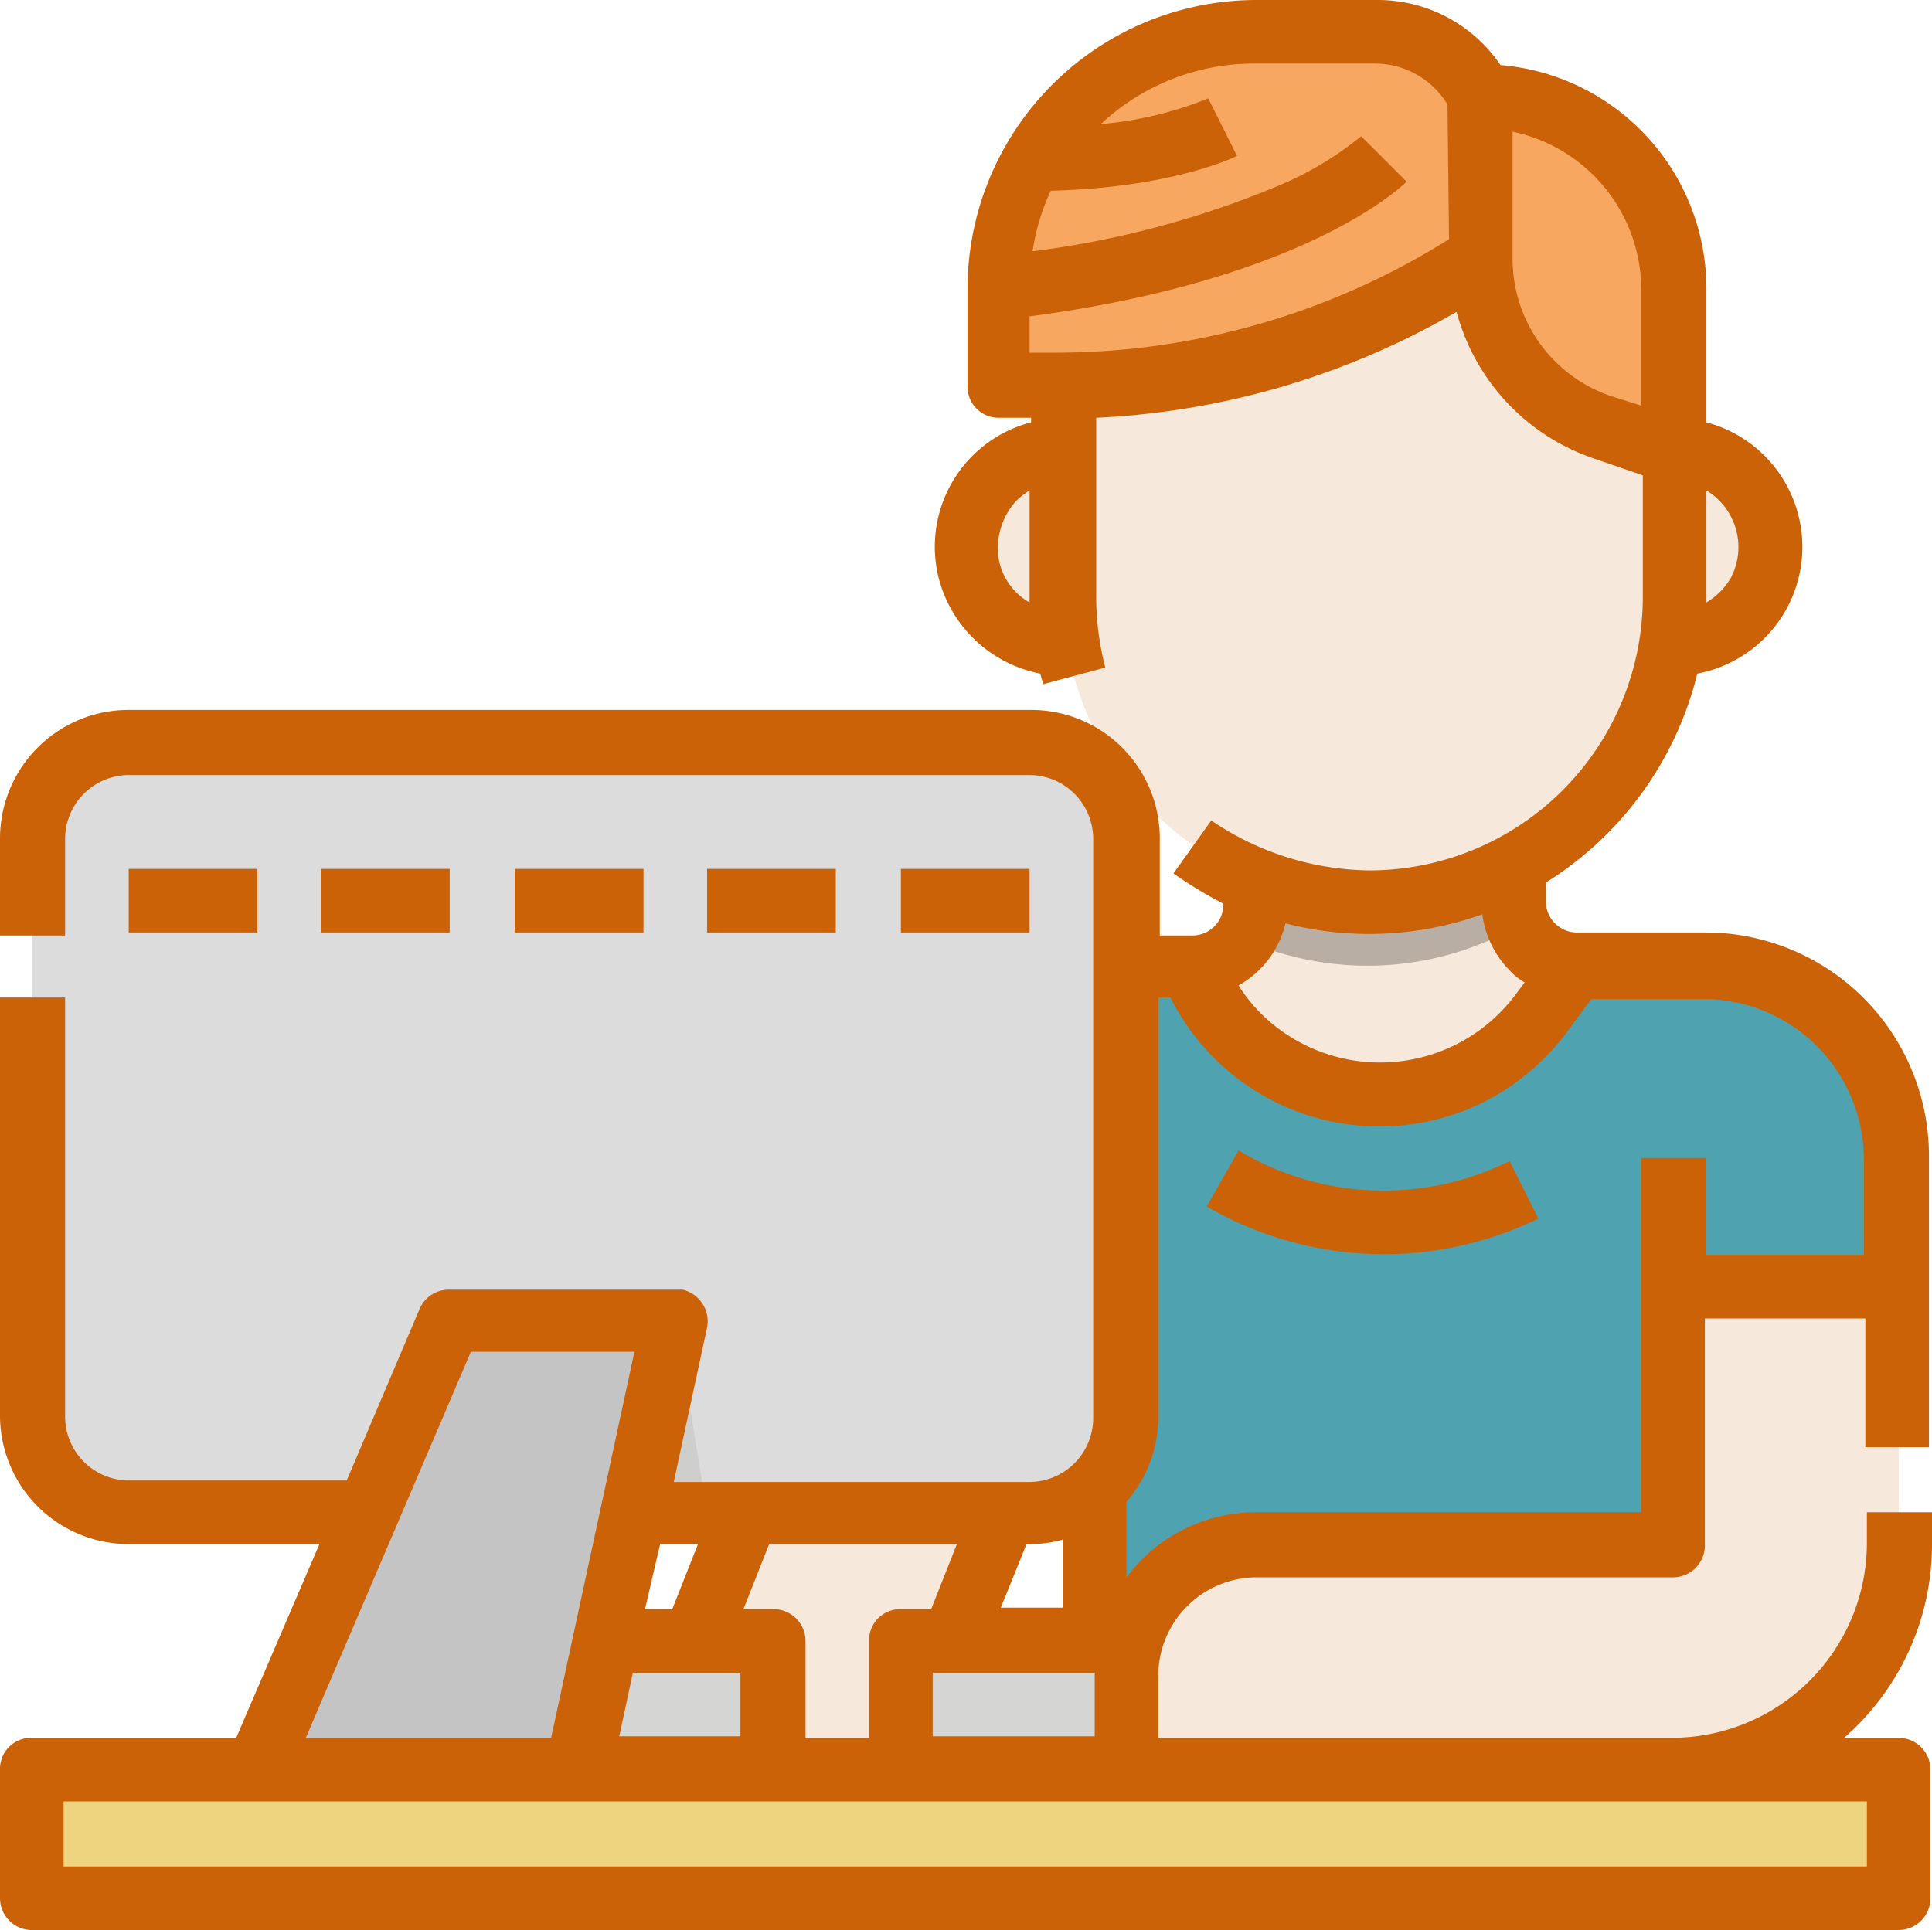 <svg xmlns="http://www.w3.org/2000/svg" width="127.6" height="127.5" viewBox="0 0 127.6 127.5">
  <g id="Filled_outline" transform="translate(-7.1 -7.1)">
    <path id="Trazado_14" d="M111.3,70.9V83.7H85.8V70.9A4.225,4.225,0,0,0,90,66.7h0V62.4h17v4.2a4.268,4.268,0,0,0,4.3,4.3Z" fill="#f6e8db"/>
    <path id="Trazado_15" d="M107.3,68.3a20.138,20.138,0,0,1-18.2.8,4.376,4.376,0,0,0,.8-2.5V62.4h17v4.2A10.46,10.46,0,0,0,107.3,68.3Z" fill="#b9aea4"/>
    <path id="Trazado_16" d="M67.7,78.9,62.4,92.1h17V124h38.3V92.1h14.9V83.6a12.825,12.825,0,0,0-12.8-12.8h-8.5L108.9,74a13.277,13.277,0,0,1-18.6,2.7A12.8,12.8,0,0,1,86.4,72l-.6-1.1H79.6A12.757,12.757,0,0,0,67.7,78.9Z" fill="#4fa3b1"/>
    <path id="Trazado_17" d="M66.6,124h-17L62.4,92.1h17Z" fill="#f6e8db"/>
    <path id="Trazado_18" d="M117.6,49.6h-4.2V36.8h4.2a6.445,6.445,0,0,1,6.4,6.4A6.38,6.38,0,0,1,117.6,49.6Z" fill="#f6e8db"/>
    <path id="Trazado_19" d="M77.2,36.8h4.3V49.6H77.2a6.4,6.4,0,1,1,0-12.8Z" fill="#f6e8db"/>
    <path id="Trazado_20" d="M90,19.8h14.9a12.825,12.825,0,0,1,12.8,12.8V46.4a20.2,20.2,0,1,1-40.4,0V32.6A12.739,12.739,0,0,1,90,19.8Z" fill="#f6e8db"/>
    <path id="Trazado_21" d="M117.6,36.8,113,35.2A11.834,11.834,0,0,1,104.9,24V13.5a12.825,12.825,0,0,1,12.8,12.8h0Z" fill="#f8a761"/>
    <path id="Trazado_22" d="M104.9,13.5V24.1a48.3,48.3,0,0,1-13.4,6.3,52.34,52.34,0,0,1-14.7,2.2H73V26.2a16.986,16.986,0,0,1,17-17h8A7.79,7.79,0,0,1,104.9,13.5Z" fill="#f8a761"/>
    <path id="Trazado_23" d="M9.2,124H132.5v8.5H9.2Z" fill="#efd47f"/>
    <path id="Rectángulo_1" d="M15.6,56H75.1a6.445,6.445,0,0,1,6.4,6.4v38.3a6.445,6.445,0,0,1-6.4,6.4H15.6a6.445,6.445,0,0,1-6.4-6.4V62.4A6.38,6.38,0,0,1,15.6,56Z" fill="#dcdcdc"/>
    <path id="Trazado_24" d="M45.3,107h8.5L51.7,94.2H45.3Z" fill="#cececc"/>
    <path id="Trazado_25" d="M32.6,115.5H58.1V124H32.6Z" fill="#d5d5d3"/>
    <path id="Trazado_26" d="M45.3,124H24.1L36.9,94.2H51.8Z" fill="#c4c4c4"/>
    <path id="Trazado_27" d="M66.6,115.5H92.1V124H66.6Z" fill="#d5d5d3"/>
    <path id="Trazado_28" d="M117.6,92.1v17H90a8.493,8.493,0,0,0-8.5,8.5h0v4.2a2.112,2.112,0,0,0,2.1,2.1h34A14.937,14.937,0,0,0,132.5,109V92Z" fill="#f6e8db"/>
    <path id="Trazado_29" d="M119.8,68.7h-8.5a2.051,2.051,0,0,1-2.1-2.1h0V65.4a22.634,22.634,0,0,0,10-13.8,8.515,8.515,0,0,0,.6-16.6V26.2a14.821,14.821,0,0,0-13.6-14.8,9.788,9.788,0,0,0-8.1-4.3h-8A19.1,19.1,0,0,0,71,26.2v6.4a2.051,2.051,0,0,0,2.1,2.1h2.1V35a8.488,8.488,0,0,0-6.1,10.3,8.632,8.632,0,0,0,6.7,6.3l.2.7,4.1-1.1a18.565,18.565,0,0,1-.6-4.8V34.7a52.237,52.237,0,0,0,23.8-7,14.059,14.059,0,0,0,9.1,9.7l3.2,1.1v8a18.074,18.074,0,0,1-18,18.1,18.9,18.9,0,0,1-10.5-3.3l-2.5,3.5a29.038,29.038,0,0,0,3.3,2h0a2.051,2.051,0,0,1-2.1,2.1H83.7V62.5A8.493,8.493,0,0,0,75.2,54H15.6a8.493,8.493,0,0,0-8.5,8.5v6.4h4.3V62.5a4.225,4.225,0,0,1,4.2-4.2H75.1a4.225,4.225,0,0,1,4.2,4.2v38.3a4.225,4.225,0,0,1-4.2,4.2H51.6l2.2-10.2a2.155,2.155,0,0,0-1.6-2.5H36.8a2.087,2.087,0,0,0-2,1.3L30,104.9H15.6a4.225,4.225,0,0,1-4.2-4.2V73H7.1v27.6a8.493,8.493,0,0,0,8.5,8.5H28.2l-5.5,12.8H9.2A2.051,2.051,0,0,0,7.1,124v8.5a2.112,2.112,0,0,0,2.1,2.1H132.5a2.112,2.112,0,0,0,2.1-2.1h0V124a2.112,2.112,0,0,0-2.1-2.1h-3.6a16.93,16.93,0,0,0,5.8-12.8V107h-4.3v2.1a12.889,12.889,0,0,1-12.8,12.8h-34v-4.2a6.511,6.511,0,0,1,6.4-6.4h27.6a2.112,2.112,0,0,0,2.1-2.1v-15h10.6v8.5h4.2V83.6A14.766,14.766,0,0,0,119.8,68.7Zm0-22.3V39.5a4.37,4.37,0,0,1,1.6,5.8,4.6,4.6,0,0,1-1.6,1.6v-.5ZM73,43.2a4.714,4.714,0,0,1,1.2-3,5.5,5.5,0,0,1,.9-.7v7.4A4.124,4.124,0,0,1,73,43.2Zm29.8-20.3a48.852,48.852,0,0,1-26,7.5H75.1V28c18.2-2.4,24.6-8.6,24.9-8.9l-3-3a22.021,22.021,0,0,1-5.3,3.2,62.2,62.2,0,0,1-16.4,4.4,14.192,14.192,0,0,1,1.2-4c8-.2,12.1-2.2,12.3-2.3l-1.9-3.8a24.563,24.563,0,0,1-7.1,1.7,14.825,14.825,0,0,1,10.1-4h8a5.618,5.618,0,0,1,4.8,2.7Zm10.8,10.4a9.576,9.576,0,0,1-6.6-9.2V15.8a10.693,10.693,0,0,1,8.5,10.4v7.7ZM92,68.1a22.185,22.185,0,0,0,13-.6,6.477,6.477,0,0,0,1.8,3.7,3.915,3.915,0,0,0,1,.8l-.6.8a11.173,11.173,0,0,1-15.6,2.3,10.618,10.618,0,0,1-2.7-2.9A6.386,6.386,0,0,0,92,68.1ZM79.4,117.6v4.2H68.7v-4.2Zm-4.5-8.5h.3a7.612,7.612,0,0,0,2.1-.3v4.5H73.2Zm-17,0H70.3l-1.7,4.3h-2a2.051,2.051,0,0,0-2.1,2.1h0v6.4H60.3v-6.4a2.112,2.112,0,0,0-2.1-2.1h-2Zm-7.2,0h2.5l-1.7,4.3H49.7Zm5.3,8.5v4.2H48l.9-4.2ZM38.2,96.4H49l-5.5,25.5H27.3Zm92.2,29.7v4.3H11.3v-4.3Zm0-36.1H119.8V83.6h-4.3V107H90a10.657,10.657,0,0,0-8.5,4.3v-5a8.486,8.486,0,0,0,2.1-5.6V73h.8a15.46,15.46,0,0,0,20.7,6.9,15.7,15.7,0,0,0,5.4-4.5l1.7-2.3h7.4a10.605,10.605,0,0,1,10.6,10.6V90Zm-23.6-6.2,1.9,3.8a23.281,23.281,0,0,1-21.9-.8l2.1-3.7a18.671,18.671,0,0,0,17.9.7Zm-70-15.1H28.3V64.5h8.5Zm12.8-4.2v4.2H41.1V64.5Zm12.7,0v4.2H53.8V64.5Zm12.8,4.2H66.6V64.5h8.5Zm-51-4.2v4.2H15.6V64.5Z" fill="#cb6207"/>
  </g>
</svg>
